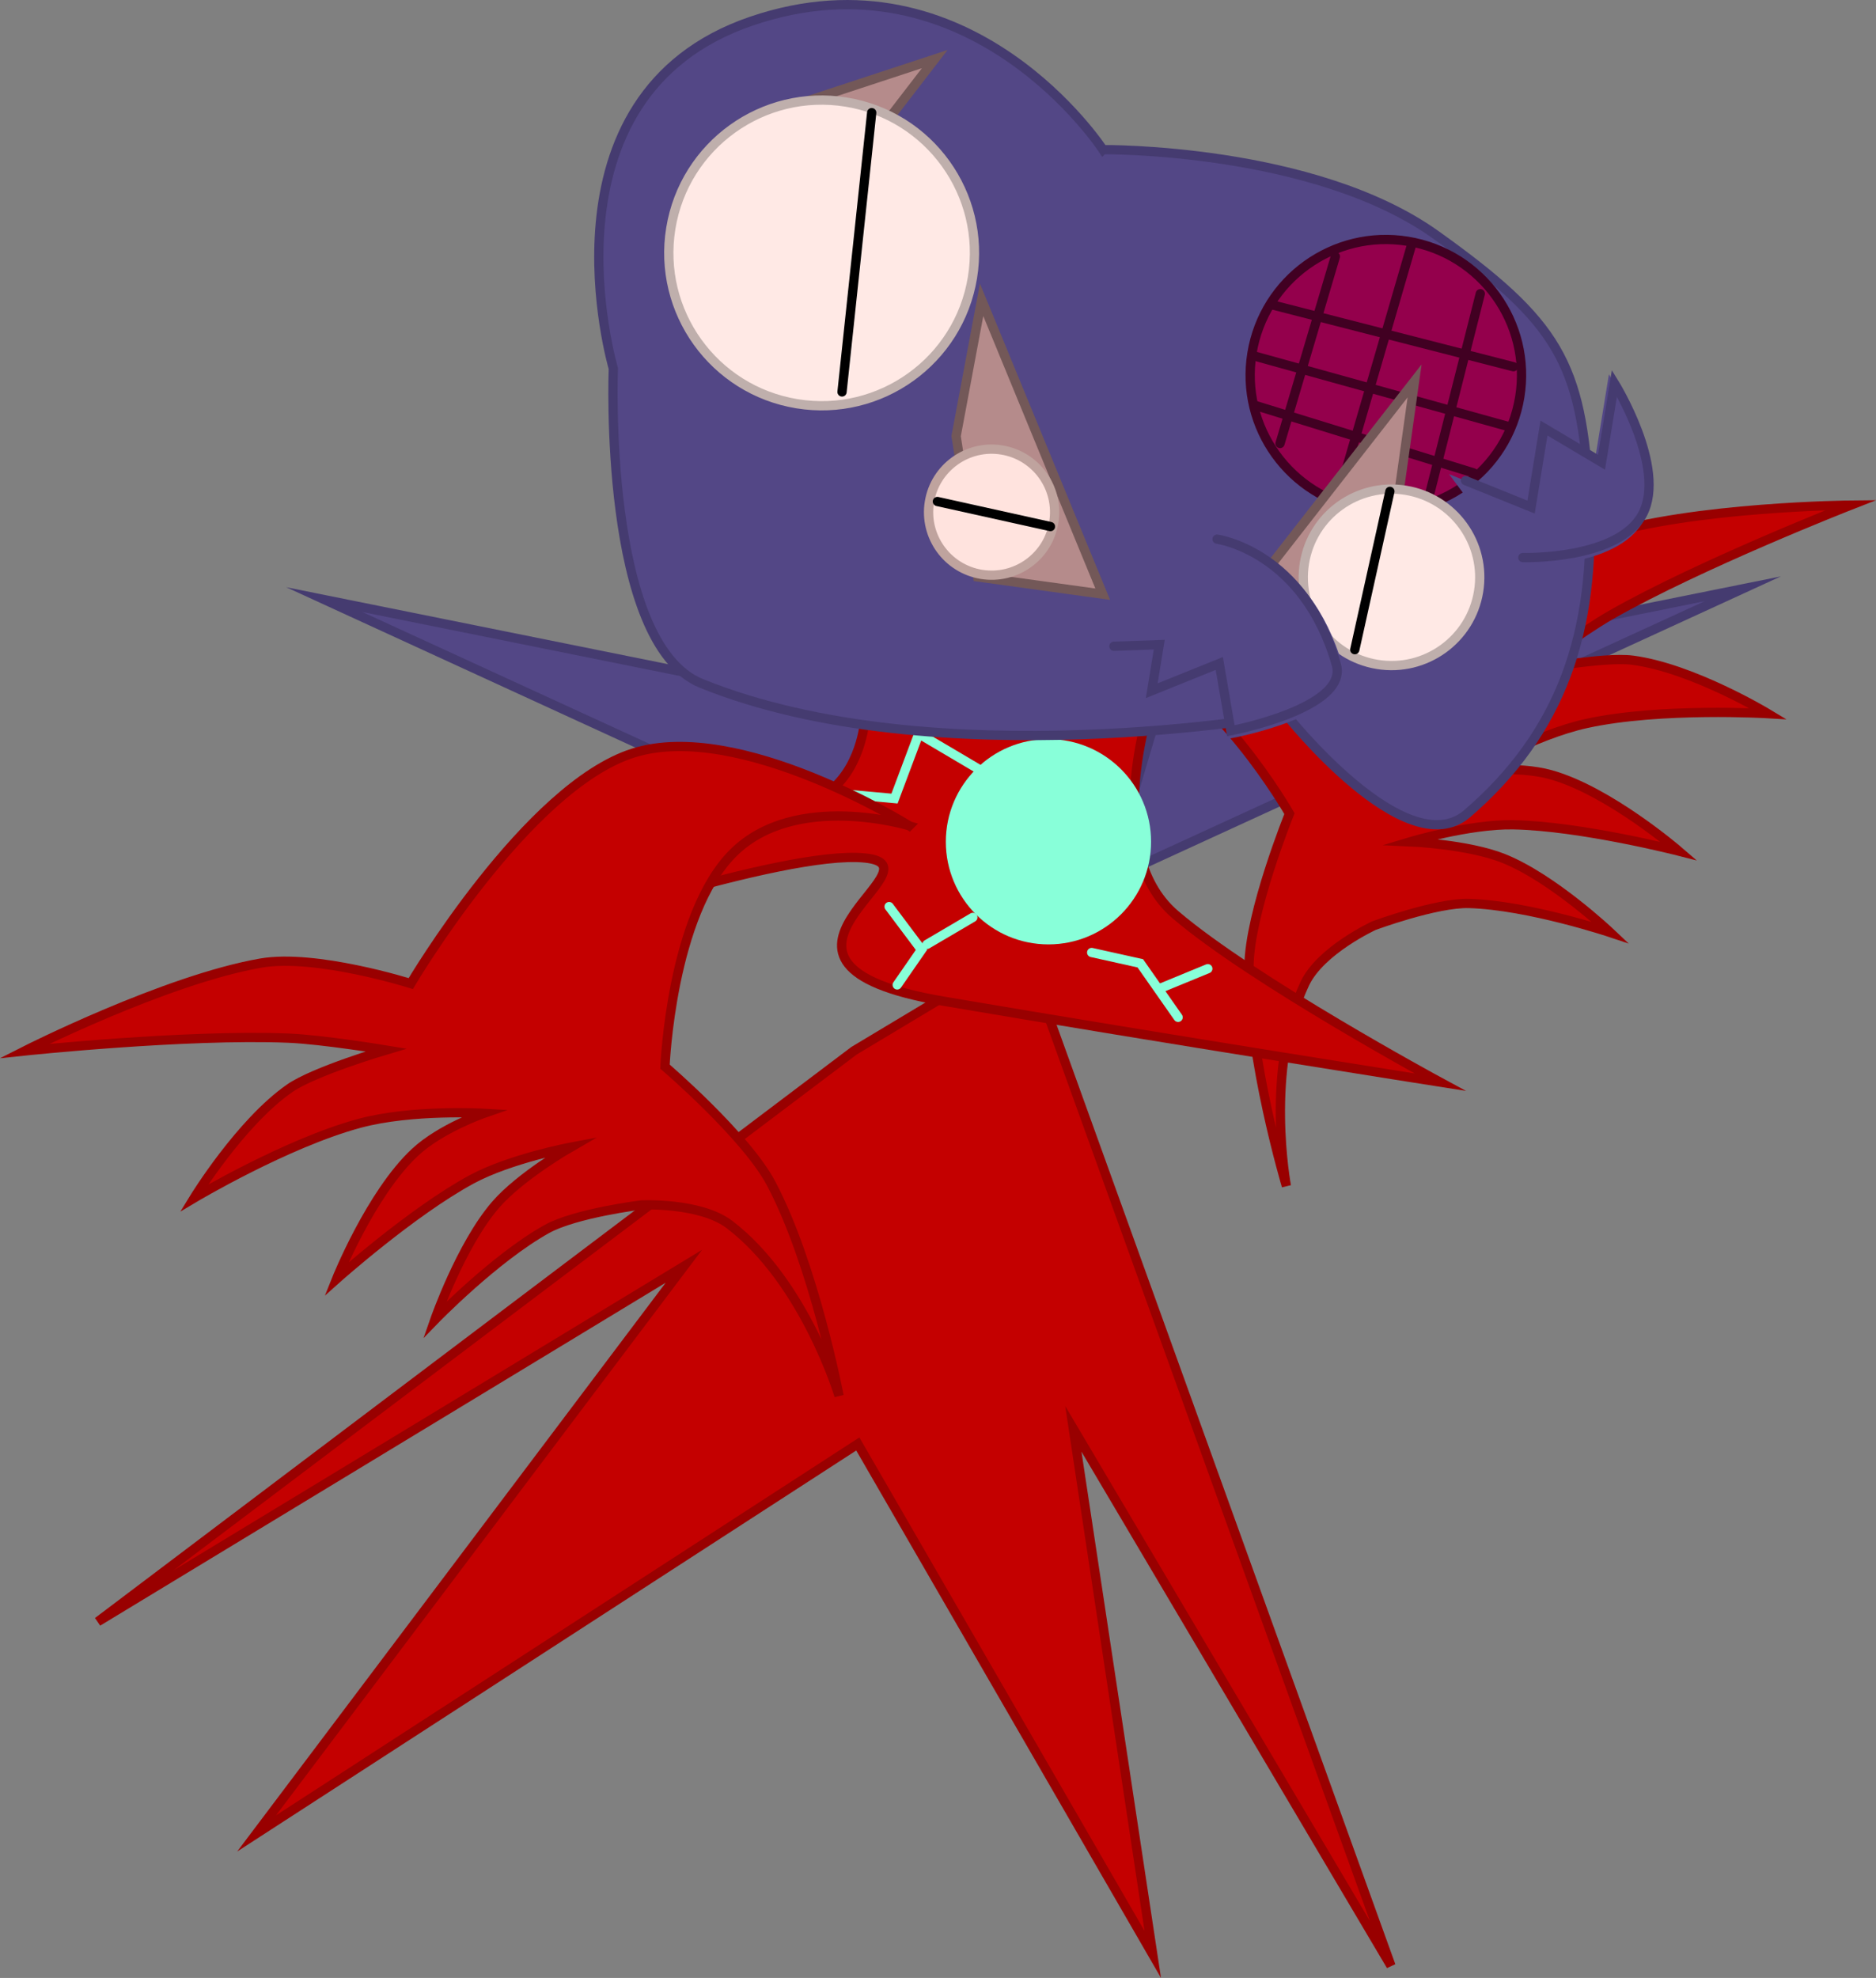 <svg version="1.1" xmlns="http://www.w3.org/2000/svg" xmlns:xlink="http://www.w3.org/1999/xlink" width="506.451" height="533.982" viewBox="0,0,506.451,533.982"><rect x="0" y="0" width="506.451" height="533.982" fill="#808080" stroke="none"/><g transform="translate(41.301,-20.164)"><g data-paper-data="{&quot;isPaintingLayer&quot;:true}" fill-rule="nonzero" stroke-width="2.5" stroke-linejoin="miter" stroke-miterlimit="10" stroke-dasharray="" stroke-dashoffset="0" style="mix-blend-mode: normal"><path d="M271.669,210.877l157.494,-31.753l-171.465,78.747z" data-paper-data="{&quot;index&quot;:null}" fill="#534786" stroke="#453b70" stroke-linecap="round"/><path d="M218.336,212.447c0,0 27.5,-46.589 57.136,-51.725c29.637,-5.136 81.952,27.623 81.952,27.623c0,0 19.057,-19.02 33.419,-23.547c25.035,-7.891 67.531,-8.272 67.531,-8.272c0,0 -40.874,16.005 -64.812,29.675c-7.98,4.557 -21.954,14.995 -21.954,14.995c0,0 19.842,-3.846 27.869,-2.793c16.159,2.121 36.52,14.427 36.52,14.427c0,0 -28.978,-1.727 -48.992,2.653c-14.344,3.139 -31.022,13.051 -31.022,13.051c0,0 12.185,-1.786 21.375,0.779c15.774,4.402 34.568,20.633 34.568,20.633c0,0 -26.487,-6.785 -44.752,-7.111c-11.808,-0.211 -27.782,4.589 -27.782,4.589c0,0 15.653,0.68 25.17,4.476c13.343,5.322 28.882,20.034 28.882,20.034c0,0 -22.076,-7.381 -38.136,-7.856c-8.835,-0.261 -25.656,5.968 -25.656,5.968c0,0 -14.452,6.627 -18.719,15.695c-10.906,23.178 -4.955,54.619 -4.955,54.619c0,0 -10.302,-34.609 -10.099,-59.311c0.12,-14.532 10.926,-41.222 10.926,-41.222c0,0 -20.412,-35.775 -43.033,-42.776c-22.621,-7.001 -45.436,15.396 -45.436,15.396z" data-paper-data="{&quot;index&quot;:null,&quot;origRot&quot;:0}" fill="#c40000" stroke="#990000" stroke-linecap="round"/><path d="M235.191,276.269l99.017,274.594l-85.747,-144.953l21.437,141.89l-79.622,-137.807l-162.306,105.142l115.35,-153.119l-158.223,95.955l204.159,-154.14z" fill="#c40000" stroke="#990000" stroke-linecap="round"/><path d="M217.713,260.788l-171.465,-78.747l157.494,31.753z" fill="#534786" stroke="#453b70" stroke-linecap="round"/><g><path d="M270.18,207.315c0,0 -15.142,41.877 5.833,59.789c20.975,17.913 71.456,45.207 71.456,45.207c0,0 -73.843,-11.613 -134.161,-21.874c-60.319,-10.262 1.152,-36.415 -21.145,-38.644c-22.297,-2.23 -91.142,21.874 -91.142,21.874c0,0 54.641,-22.312 80.28,-38.926c9.93,-6.435 10.863,-20.134 10.863,-20.134z" data-paper-data="{&quot;origPos&quot;:null}" fill="#c40000" stroke="#990000" stroke-linecap="round"/><path d="M214.036,247.418c0,-15.302 12.405,-27.707 27.707,-27.707c15.302,0 27.707,12.405 27.707,27.707c0,15.302 -12.405,27.707 -27.707,27.707c-15.302,0 -27.707,-12.405 -27.707,-27.707z" data-paper-data="{&quot;origPos&quot;:null}" fill="#88ffd9" stroke="none" stroke-linecap="butt"/><path d="M184.142,234.293l16.041,1.458l6.562,-17.499l16.041,9.479" fill="none" stroke="#88ffd9" stroke-linecap="round"/><path d="M198.724,264.917l8.75,11.666l-6.562,9.479" fill="none" stroke="#88ffd9" stroke-linecap="round"/><path d="M221.328,267.833l-12.395,7.291" fill="none" stroke="#88ffd9" stroke-linecap="round"/><path d="M253.41,277.312l13.125,2.917l10.208,14.583" fill="none" stroke="#88ffd9" stroke-linecap="round"/><path d="M272.368,286.791l12.395,-5.104" fill="none" stroke="#88ffd9" stroke-linecap="round"/></g><g><path d="M256.456,60.561c0,0 56.876,-0.574 89.868,23.009c32.992,23.582 39.408,34.483 41.371,70.798c1.963,36.315 -7.562,63.659 -32.925,85.473c-16.461,14.158 -48.808,-26.702 -48.808,-26.702c0,0 -94.73,17.111 -157.9,-8.465c-26.748,-10.83 -23.787,-85.031 -23.787,-85.031c0,0 -21.755,-73.66 37.287,-93.776c59.169,-20.16 94.893,34.695 94.893,34.695z" data-paper-data="{&quot;origPos&quot;:null}" fill="#534786" stroke="#453b70" stroke-linecap="round"/><g data-paper-data="{&quot;origPos&quot;:null}" fill="#94004c" stroke="#410022"><path d="M296.68,115.542c3.263,-19.965 22.092,-33.504 42.056,-30.242c19.965,3.263 33.504,22.092 30.242,42.056c-3.263,19.965 -22.092,33.504 -42.056,30.242c-19.965,-3.263 -33.504,-22.092 -30.242,-42.056z" stroke-linecap="butt"/><path d="M319.203,89.41l-14.944,50.492" stroke-linecap="round"/><path d="M339.824,86.087l-19.433,66.794" stroke-linecap="round"/><path d="M358.327,99.454l-13.747,54.338" stroke-linecap="round"/><path d="M367.274,119.169l-65.404,-16.773" stroke-linecap="round"/><path d="M366.437,135.46l-69.261,-19.228" stroke-linecap="round"/><path d="M356.505,147.831l-58.497,-18.078" data-paper-data="{&quot;origPos&quot;:null}" stroke-linecap="round"/></g><path d="M165.499,51.084l45.543,-14.968l-15.32,19.907z" data-paper-data="{&quot;origPos&quot;:null}" fill="#b58b8b" stroke="#735858" stroke-linecap="round"/><path d="M139.794,81.792c3.675,-22.487 24.884,-37.738 47.371,-34.063c22.487,3.675 37.738,24.884 34.063,47.371c-3.675,22.487 -24.884,37.738 -47.371,34.063c-22.487,-3.675 -37.738,-24.884 -34.063,-47.371z" data-paper-data="{&quot;origPos&quot;:null}" fill="#ffe9e5" stroke="#bfafac" stroke-linecap="butt"/><path d="M186.014,125.978l8.013,-75.404" fill="#ffe3de" stroke="#000000" stroke-linecap="round"/><path d="M216.819,137.907l6.876,-36.802l32.696,79.47l-33.718,-4.648z" data-paper-data="{&quot;origPos&quot;:null}" fill="#b58b8b" stroke="#735858" stroke-linecap="round"/><path d="M209.603,155.691c1.515,-9.273 10.261,-15.562 19.534,-14.047c9.273,1.515 15.562,10.261 14.047,19.534c-1.515,9.273 -10.261,15.562 -19.534,14.047c-9.273,-1.515 -15.562,-10.261 -14.047,-19.534z" data-paper-data="{&quot;origPos&quot;:null}" fill="#ffe3de" stroke="#bfa39e" stroke-linecap="butt"/><path d="M242.286,162.321l-30.529,-6.766" data-paper-data="{&quot;origPos&quot;:null}" fill="#ffe3de" stroke="#000000" stroke-linecap="round"/><path d="M317.737,194.252l-21.86,-13.916l44.71,-57.339l-5.197,37.076z" data-paper-data="{&quot;origPos&quot;:null,&quot;index&quot;:null}" fill="#b58b8b" stroke="#735858" stroke-linecap="round"/><path d="M330.513,199.534c-12.982,-2.122 -21.787,-14.366 -19.665,-27.348c2.122,-12.982 14.366,-21.787 27.348,-19.665c12.982,2.122 21.787,14.366 19.665,27.348c-2.122,12.982 -14.366,21.787 -27.348,19.665z" data-paper-data="{&quot;origPos&quot;:null}" fill="#ffe9e5" stroke="#bfafac" stroke-linecap="butt"/><path d="M324.445,195.557l9.473,-42.74" fill="#ffe9e5" stroke="#000000" stroke-linecap="round"/><path d="M287.759,166.41c0,0 23.383,3.16 32.19,33.857c3.383,11.791 -28.473,17.859 -28.473,17.859l-3.118,-18.154l-18.239,7.363l2.034,-12.445l-12.239,0.434z" data-paper-data="{&quot;origPos&quot;:null}" fill="#534786" stroke="#534786" stroke-linecap="round"/><path d="M287.263,165.72c0,0 23.383,3.16 32.19,33.857c3.383,11.791 -28.473,17.859 -28.473,17.859l-3.118,-18.154l-18.239,7.363l2.034,-12.445l-12.239,0.434" data-paper-data="{&quot;origPos&quot;:null}" fill="none" stroke="#453b70" stroke-linecap="round"/><path d="M353.554,150.999l17.693,7.15l3.486,-21.334l15.528,9.23l3.486,-21.334c0,0 14.172,22.835 7.614,35.317c-6.558,12.482 -32.342,11.751 -32.342,11.751z" data-paper-data="{&quot;origPos&quot;:null}" fill="#534786" stroke="#534786" stroke-linecap="round"/><path d="M354.34,149.911l17.693,7.15l3.486,-21.334l15.528,9.23l3.486,-21.334c0,0 14.172,22.835 7.614,35.317c-6.558,12.482 -32.342,11.751 -32.342,11.751" data-paper-data="{&quot;origPos&quot;:null}" fill="none" stroke="#453b70" stroke-linecap="round"/></g><path d="M204.168,243.102c0,0 -30.562,-9.387 -47.425,7.238c-16.863,16.625 -18.524,57.78 -18.524,57.78c0,0 21.875,18.724 28.668,31.571c11.547,21.838 18.325,57.307 18.325,57.307c0,0 -9.183,-30.653 -29.531,-46.213c-7.961,-6.088 -23.842,-5.322 -23.842,-5.322c0,0 -17.8,2.208 -25.525,6.506c-14.04,7.812 -30.244,24.523 -30.244,24.523c0,0 7.026,-20.212 16.424,-31.076c6.703,-7.749 20.288,-15.555 20.288,-15.555c0,0 -16.391,3.089 -26.778,8.709c-16.067,8.694 -36.461,26.905 -36.461,26.905c0,0 9.217,-23.059 21.197,-34.225c6.979,-6.506 18.619,-10.527 18.619,-10.527c0,0 -19.368,-1.126 -33.548,2.687c-19.785,5.321 -44.718,20.187 -44.718,20.187c0,0 12.415,-20.295 25.786,-29.614c6.642,-4.629 26.028,-10.344 26.028,-10.344c0,0 -17.211,-2.837 -26.392,-3.212c-27.544,-1.122 -71.198,3.475 -71.198,3.475c0,0 37.905,-19.215 63.764,-23.729c14.834,-2.589 40.506,5.529 40.506,5.529c0,0 31.375,-53.157 60.051,-62.234c28.676,-9.077 74.529,19.634 74.529,19.634z" data-paper-data="{&quot;origRot&quot;:0}" fill="#c40000" stroke="#990000" stroke-linecap="round"/></g></g></svg>